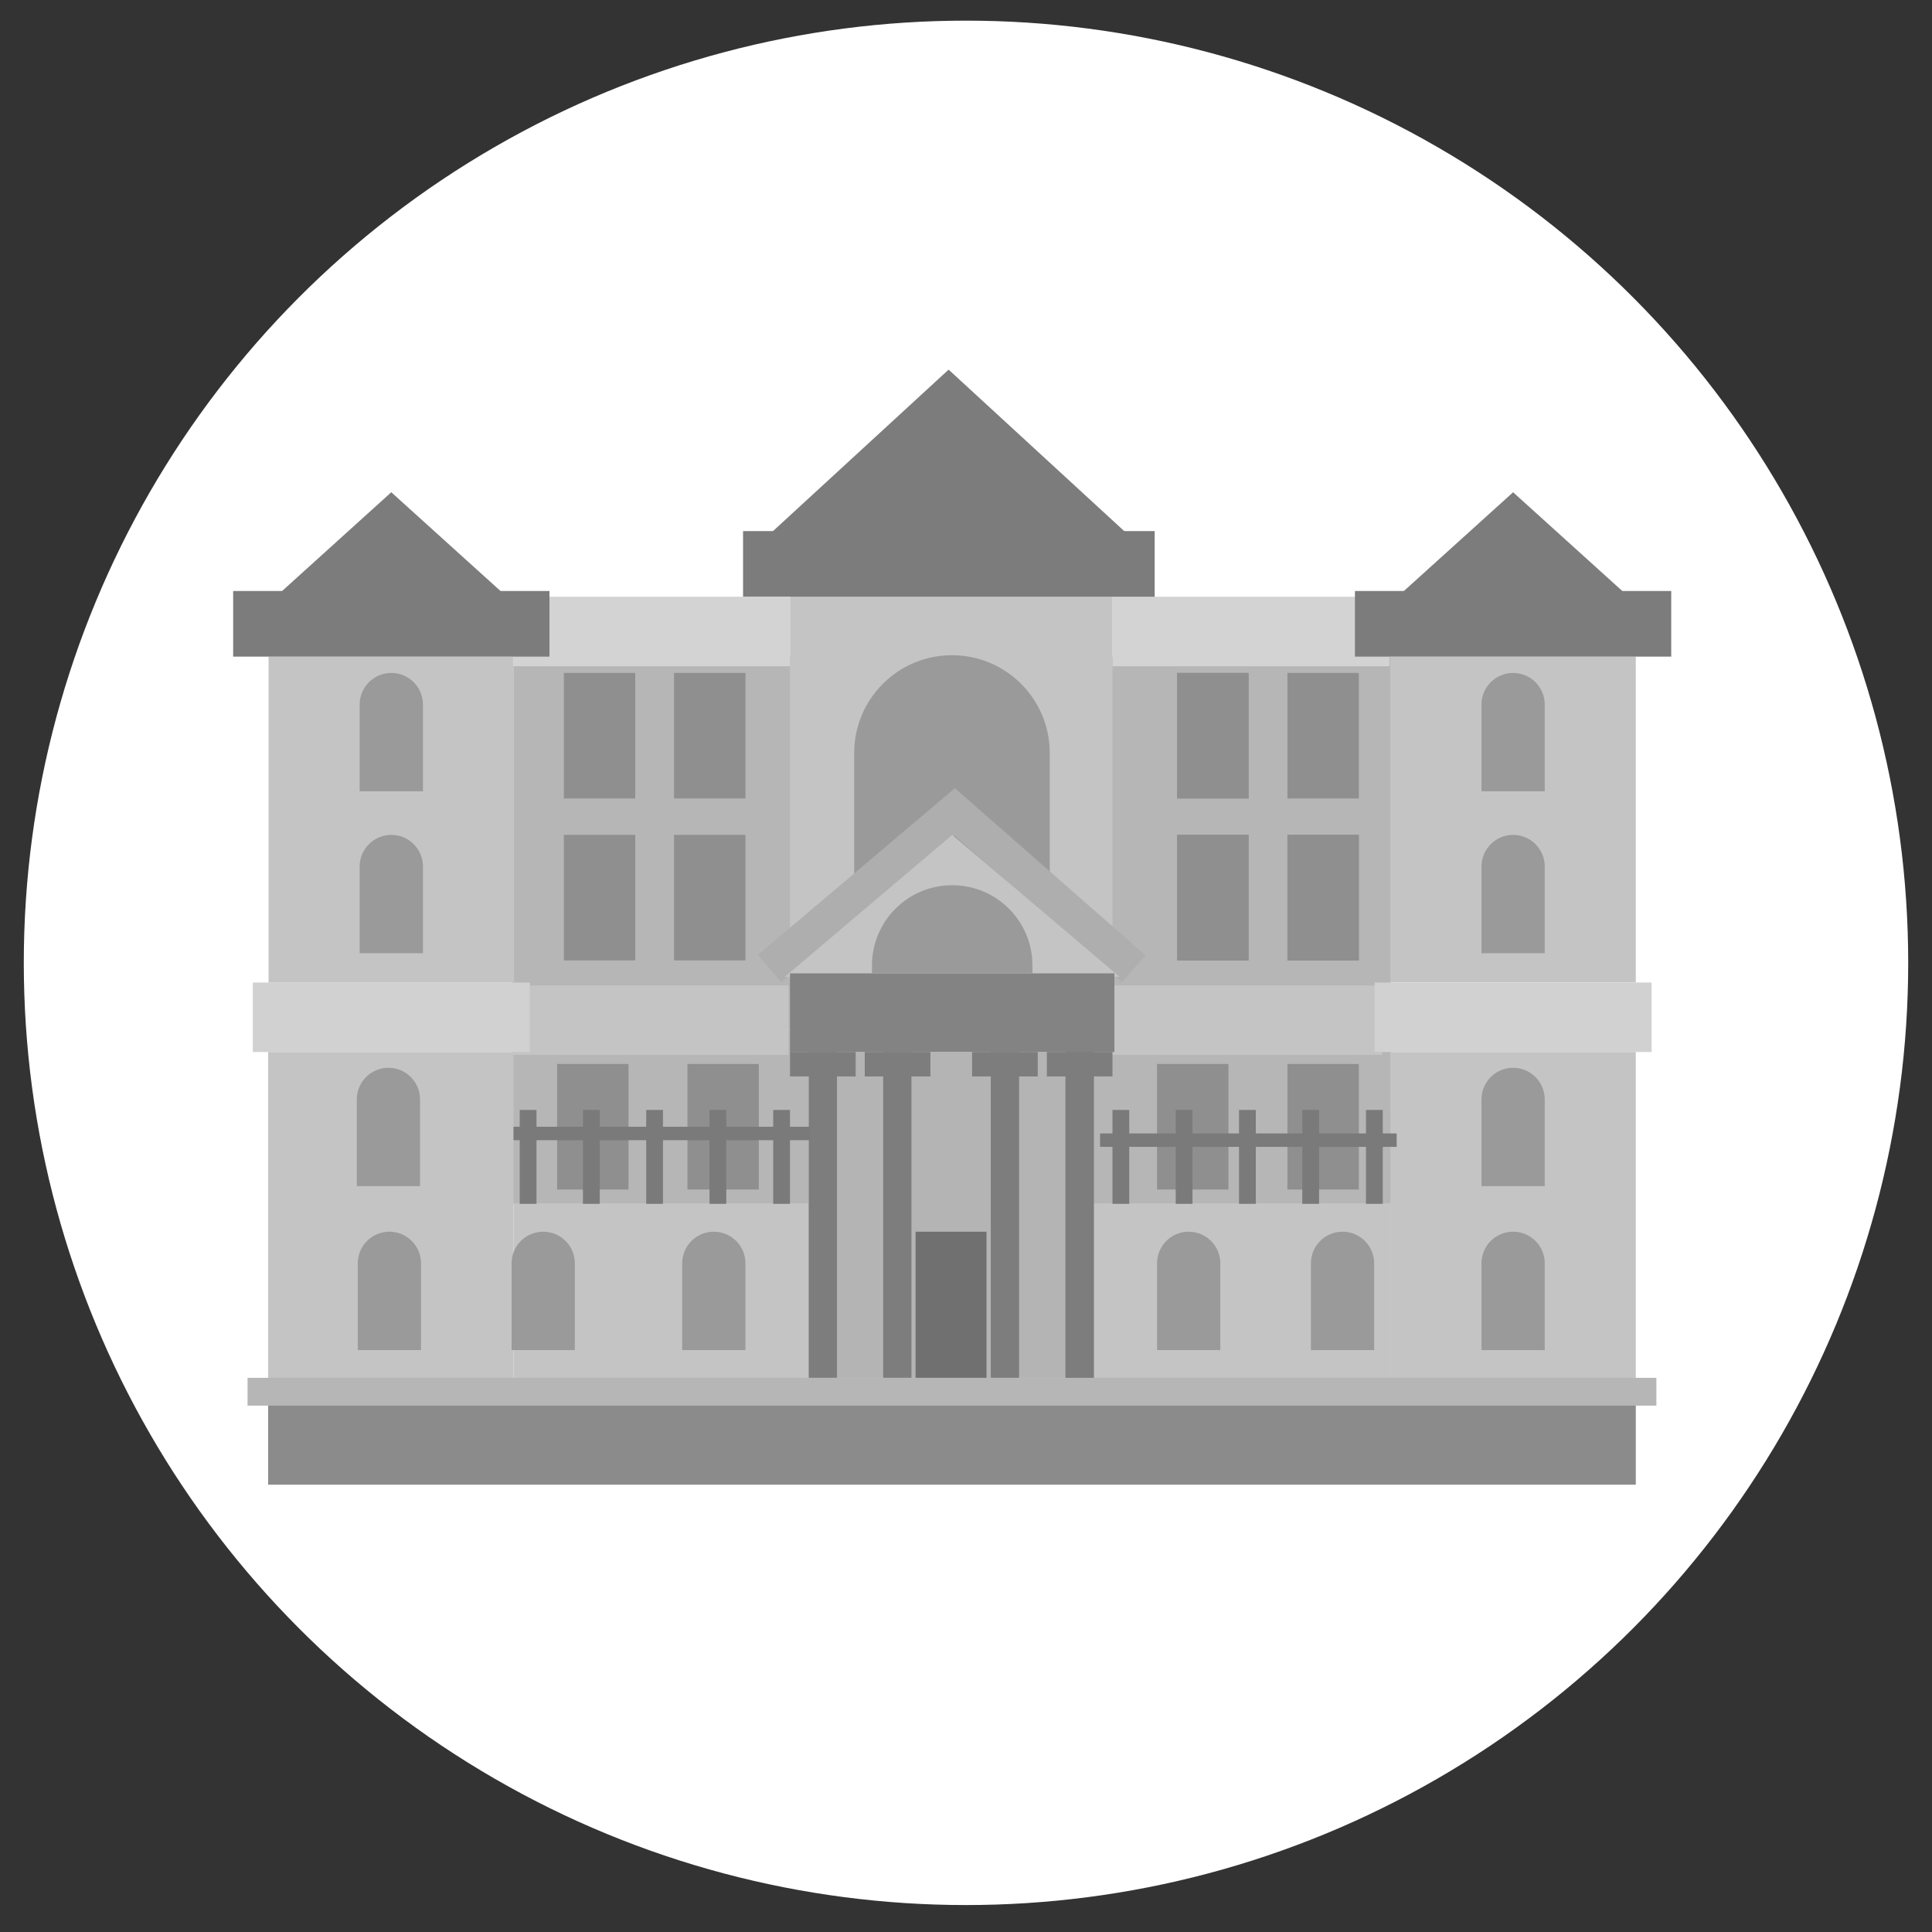 <svg width="38" height="38" viewBox="0 0 38 38" fill="none" xmlns="http://www.w3.org/2000/svg">
<rect x="0" y="0" width="38" height="38" fill="#333333" stroke="none"/>
<circle r="18.532" transform="matrix(-1 0 0 1 19 18.938)" fill="white"/>
<rect width="5.844" height="3.421" transform="matrix(-1 0 0 1 27.357 20.258)" fill="#B6B6B6"/>
<rect width="5.844" height="7.342" transform="matrix(-1 0 0 1 27.357 12.915)" fill="#B6B6B6"/>
<rect width="5.448" height="1.367" transform="matrix(-1 0 0 1 27.188 19.381)" fill="#C4C4C4"/>
<rect width="5.448" height="1.367" transform="matrix(-1 0 0 1 27.329 11.737)" fill="#D3D3D3"/>
<rect width="5.844" height="7.342" transform="matrix(-1 0 0 1 15.906 12.915)" fill="#B6B6B6"/>
<rect width="6.343" height="7.521" transform="matrix(-1 0 0 1 21.881 11.737)" fill="#C4C4C4"/>
<path d="M20.647 14.81C20.647 13.748 19.786 12.887 18.724 12.887V12.887C17.662 12.887 16.801 13.748 16.801 14.81V17.439H20.647V14.81Z" fill="#9A9A9A"/>
<rect width="5.608" height="6.409" transform="matrix(-1 0 0 1 21.514 20.691)" fill="#B4B4B4"/>
<rect width="5.844" height="3.421" transform="matrix(-1 0 0 1 15.906 20.258)" fill="#B6B6B6"/>
<rect width="1.404" height="2.469" transform="matrix(-1 0 0 1 26.726 20.927)" fill="#8F8F8F"/>
<rect width="1.404" height="2.469" transform="matrix(-1 0 0 1 26.726 16.421)" fill="#8F8F8F"/>
<rect width="1.404" height="2.469" transform="matrix(-1 0 0 1 26.726 13.236)" fill="#8F8F8F"/>
<rect width="1.404" height="2.469" transform="matrix(-1 0 0 1 24.558 16.421)" fill="#8F8F8F"/>
<rect width="1.404" height="2.469" transform="matrix(-1 0 0 1 24.558 13.236)" fill="#8F8F8F"/>
<rect width="1.404" height="2.469" transform="matrix(-1 0 0 1 26.726 16.421)" fill="#8F8F8F"/>
<rect width="1.404" height="2.469" transform="matrix(-1 0 0 1 24.558 16.421)" fill="#8F8F8F"/>
<rect width="1.404" height="2.469" transform="matrix(-1 0 0 1 24.558 13.236)" fill="#8F8F8F"/>
<rect width="1.404" height="2.469" transform="matrix(-1 0 0 1 14.662 13.236)" fill="#8F8F8F"/>
<rect width="1.404" height="2.469" transform="matrix(-1 0 0 1 14.662 16.421)" fill="#8F8F8F"/>
<rect width="1.404" height="2.469" transform="matrix(-1 0 0 1 12.494 16.421)" fill="#8F8F8F"/>
<rect width="1.404" height="2.469" transform="matrix(-1 0 0 1 12.494 13.236)" fill="#8F8F8F"/>
<rect width="1.404" height="2.469" transform="matrix(-1 0 0 1 24.162 20.927)" fill="#8F8F8F"/>
<rect width="1.404" height="2.469" transform="matrix(-1 0 0 1 14.925 20.927)" fill="#8F8F8F"/>
<rect width="1.404" height="2.469" transform="matrix(-1 0 0 1 12.362 20.927)" fill="#8F8F8F"/>
<rect width="4.826" height="6.409" transform="matrix(-1 0 0 1 32.174 20.691)" fill="#C4C4C4"/>
<rect width="4.826" height="6.409" transform="matrix(-1 0 0 1 32.174 12.915)" fill="#C4C4C4"/>
<rect width="5.844" height="3.421" transform="matrix(-1 0 0 1 27.357 23.679)" fill="#C4C4C4"/>
<rect width="5.844" height="3.421" transform="matrix(-1 0 0 1 15.944 23.679)" fill="#C4C4C4"/>
<rect width="4.826" height="6.409" transform="matrix(-1 0 0 1 10.1 20.691)" fill="#C4C4C4"/>
<rect width="4.995" height="0.707" transform="matrix(-0.752 -0.659 -0.659 0.752 22.532 18.79)" fill="#AEAEAE"/>
<rect width="4.995" height="0.707" transform="matrix(-0.763 0.646 0.646 0.763 18.72 15.554)" fill="#AEAEAE"/>
<rect width="26.9" height="2.102" transform="matrix(-1 0 0 1 32.174 27.1)" fill="#8B8B8B"/>
<path d="M18.729 16.421L15.435 19.214H22.022L18.729 16.421Z" fill="#C4C4C4"/>
<rect width="0.556" height="6.409" transform="matrix(-1 0 0 1 21.514 20.691)" fill="#7D7D7D"/>
<rect width="0.556" height="6.409" transform="matrix(-1 0 0 1 21.514 20.691)" fill="#7D7D7D"/>
<path d="M17.927 20.691H17.371V27.1H17.927V20.691Z" fill="#7D7D7D"/>
<rect width="0.556" height="6.409" transform="matrix(-1 0 0 1 20.044 20.691)" fill="#7D7D7D"/>
<rect width="0.556" height="6.409" transform="matrix(-1 0 0 1 16.462 20.691)" fill="#7D7D7D"/>
<rect width="1.291" height="0.481" transform="matrix(-1 0 0 1 20.411 20.691)" fill="#7D7D7D"/>
<rect width="1.291" height="0.481" transform="matrix(-1 0 0 1 16.83 20.691)" fill="#7D7D7D"/>
<rect width="1.291" height="0.481" transform="matrix(-1 0 0 1 21.881 20.691)" fill="#7D7D7D"/>
<rect width="1.291" height="0.481" transform="matrix(-1 0 0 1 18.3 20.691)" fill="#7D7D7D"/>
<rect width="5.448" height="1.367" transform="matrix(-1 0 0 1 32.485 19.325)" fill="#D1D1D1"/>
<rect width="5.448" height="1.367" transform="matrix(-1 0 0 1 15.51 19.381)" fill="#C4C4C4"/>
<rect width="6.381" height="1.546" transform="matrix(-1 0 0 1 21.919 19.145)" fill="#838383"/>
<path d="M20.307 18.99C20.307 18.118 19.601 17.411 18.729 17.411V17.411C17.857 17.411 17.15 18.118 17.15 18.99V19.145H20.307V18.99Z" fill="#9A9A9A"/>
<path d="M30.383 24.848C30.383 24.504 30.105 24.226 29.761 24.226V24.226C29.417 24.226 29.139 24.504 29.139 24.848V26.554H30.383V24.848Z" fill="#9A9A9A"/>
<path d="M30.383 21.624C30.383 21.281 30.105 21.002 29.761 21.002V21.002C29.417 21.002 29.139 21.281 29.139 21.624V23.33H30.383V21.624Z" fill="#9A9A9A"/>
<path d="M30.383 13.858C30.383 13.514 30.105 13.236 29.761 13.236V13.236C29.417 13.236 29.139 13.514 29.139 13.858V15.564H30.383V13.858Z" fill="#9A9A9A"/>
<path d="M30.383 17.044C30.383 16.7 30.105 16.421 29.761 16.421V16.421C29.417 16.421 29.139 16.7 29.139 17.044V18.749H30.383V17.044Z" fill="#9A9A9A"/>
<path d="M8.262 21.624C8.262 21.281 7.983 21.002 7.64 21.002V21.002C7.296 21.002 7.018 21.281 7.018 21.624V23.33H8.262V21.624Z" fill="#9A9A9A"/>
<path d="M24.002 24.848C24.002 24.504 23.723 24.226 23.38 24.226V24.226C23.036 24.226 22.758 24.504 22.758 24.848V26.554H24.002V24.848Z" fill="#9A9A9A"/>
<path d="M27.028 24.848C27.028 24.504 26.749 24.226 26.405 24.226V24.226C26.062 24.226 25.784 24.504 25.784 24.848V26.554H27.028V24.848Z" fill="#9A9A9A"/>
<path d="M14.662 24.848C14.662 24.504 14.383 24.226 14.04 24.226V24.226C13.696 24.226 13.418 24.504 13.418 24.848V26.554H14.662V24.848Z" fill="#9A9A9A"/>
<path d="M8.281 24.848C8.281 24.504 8.002 24.226 7.659 24.226V24.226C7.315 24.226 7.037 24.504 7.037 24.848V26.554H8.281V24.848Z" fill="#9A9A9A"/>
<path d="M11.306 24.848C11.306 24.504 11.028 24.226 10.684 24.226V24.226C10.341 24.226 10.062 24.504 10.062 24.848V26.554H11.306V24.848Z" fill="#9A9A9A"/>
<rect width="1.395" height="2.875" transform="matrix(-1 0 0 1 19.403 24.226)" fill="#707070"/>
<rect width="5.448" height="1.367" transform="matrix(-1 0 0 1 10.42 19.325)" fill="#D1D1D1"/>
<rect width="0.33" height="1.847" transform="matrix(-1 0 0 1 27.197 21.831)" fill="#7A7A7A"/>
<rect width="0.33" height="1.847" transform="matrix(-1 0 0 1 23.455 21.831)" fill="#7A7A7A"/>
<rect width="0.33" height="1.847" transform="matrix(-1 0 0 1 25.944 21.831)" fill="#7A7A7A"/>
<rect width="0.33" height="1.847" transform="matrix(-1 0 0 1 24.7 21.831)" fill="#7A7A7A"/>
<rect width="0.33" height="1.847" transform="matrix(-1 0 0 1 22.211 21.831)" fill="#7A7A7A"/>
<rect width="0.33" height="1.847" transform="matrix(-1 0 0 1 15.538 21.831)" fill="#7A7A7A"/>
<rect width="0.33" height="1.847" transform="matrix(-1 0 0 1 11.796 21.831)" fill="#7A7A7A"/>
<rect width="0.33" height="1.847" transform="matrix(-1 0 0 1 14.285 21.831)" fill="#7A7A7A"/>
<rect width="0.33" height="1.847" transform="matrix(-1 0 0 1 13.04 21.831)" fill="#7A7A7A"/>
<rect width="0.33" height="1.847" transform="matrix(-1 0 0 1 10.552 21.831)" fill="#7A7A7A"/>
<rect width="5.834" height="0.264" transform="matrix(-1 0 0 1 27.471 22.293)" fill="#7A7A7A"/>
<rect width="5.834" height="0.264" transform="matrix(-1 0 0 1 15.934 22.162)" fill="#7A7A7A"/>
<rect width="6.221" height="1.291" transform="matrix(-1 0 0 1 32.871 11.624)" fill="#7C7C7C"/>
<path d="M29.761 9.682L27.532 11.697H31.989L29.761 9.682Z" fill="#7C7C7C"/>
<rect width="4.826" height="6.409" transform="matrix(-1 0 0 1 10.109 12.915)" fill="#C4C4C4"/>
<rect width="8.096" height="1.291" transform="matrix(-1 0 0 1 22.711 10.446)" fill="#7C7C7C"/>
<path d="M7.696 9.682L5.468 11.697H9.925L7.696 9.682Z" fill="#7C7C7C"/>
<path d="M18.658 7.27L15.107 10.535H22.209L18.658 7.27Z" fill="#7C7C7C"/>
<rect width="27.71" height="0.547" transform="matrix(-1 0 0 1 32.579 27.1)" fill="#B6B6B6"/>
<path d="M8.319 13.858C8.319 13.514 8.04 13.236 7.697 13.236V13.236C7.353 13.236 7.074 13.514 7.074 13.858V15.564H8.319V13.858Z" fill="#9A9A9A"/>
<path d="M8.319 17.044C8.319 16.7 8.04 16.421 7.697 16.421V16.421C7.353 16.421 7.074 16.7 7.074 17.044V18.749H8.319V17.044Z" fill="#9A9A9A"/>
<rect width="5.448" height="1.367" transform="matrix(-1 0 0 1 15.538 11.737)" fill="#D3D3D3"/>
<rect width="6.221" height="1.291" transform="matrix(-1 0 0 1 10.807 11.624)" fill="#7C7C7C"/>
</svg>

